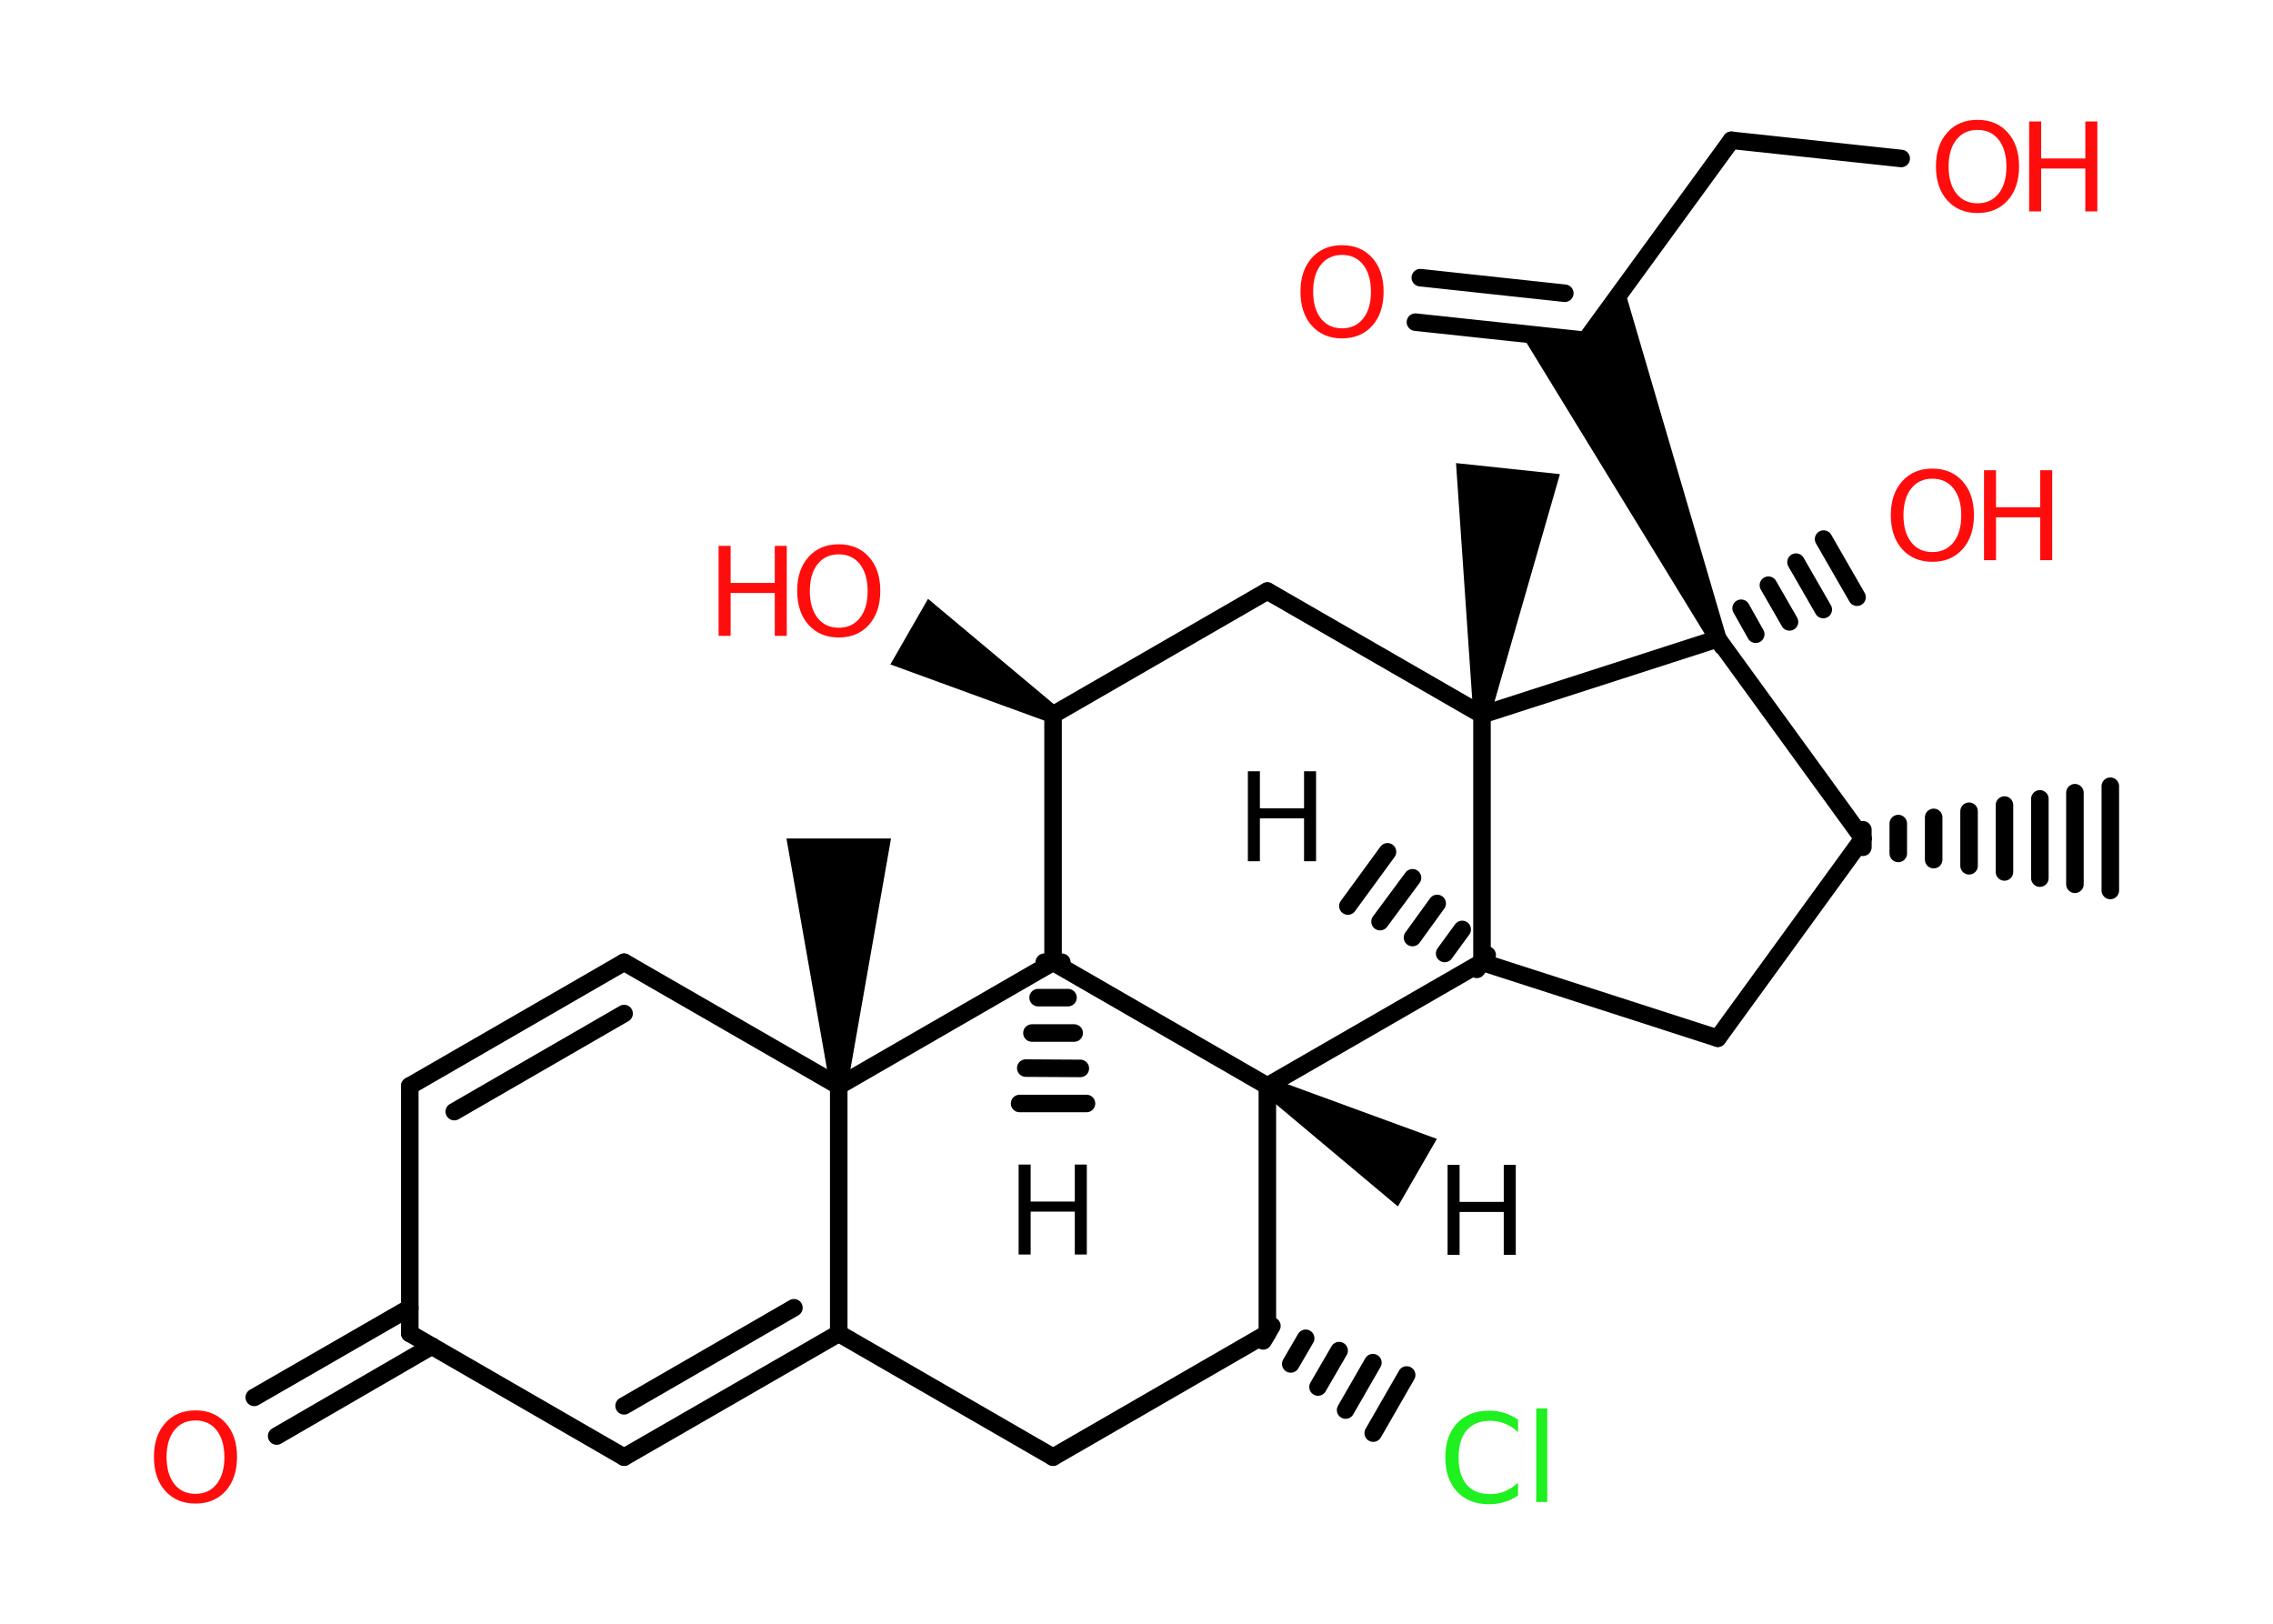 <?xml version='1.0' encoding='UTF-8'?>
<!DOCTYPE svg PUBLIC "-//W3C//DTD SVG 1.1//EN" "http://www.w3.org/Graphics/SVG/1.1/DTD/svg11.dtd">
<svg version='1.2' xmlns='http://www.w3.org/2000/svg' xmlns:xlink='http://www.w3.org/1999/xlink' width='70.0mm' height='50.0mm' viewBox='0 0 70.0 50.0'>
  <desc>Generated by the Chemistry Development Kit (http://github.com/cdk)</desc>
  <g stroke-linecap='round' stroke-linejoin='round' stroke='#000000' stroke-width='.54' fill='#000000'>
    <rect x='.0' y='.0' width='70.0' height='50.0' fill='#FFFFFF' stroke='none'/>
    <g id='mol1' class='mol'>
      <g id='mol1bnd1' class='bond'>
        <line x1='45.48' y1='29.85' x2='45.8' y2='29.41'/>
        <line x1='44.49' y1='29.36' x2='45.03' y2='28.62'/>
        <line x1='43.5' y1='28.87' x2='44.26' y2='27.82'/>
        <line x1='42.5' y1='28.38' x2='43.5' y2='27.03'/>
        <line x1='41.51' y1='27.9' x2='42.73' y2='26.23'/>
      </g>
      <line id='mol1bnd2' class='bond' x1='45.64' y1='29.63' x2='52.9' y2='31.97'/>
      <line id='mol1bnd3' class='bond' x1='52.9' y1='31.97' x2='57.37' y2='25.82'/>
      <g id='mol1bnd4' class='bond'>
        <line x1='57.37' y1='25.55' x2='57.37' y2='26.09'/>
        <line x1='58.46' y1='25.36' x2='58.46' y2='26.28'/>
        <line x1='59.55' y1='25.17' x2='59.55' y2='26.47'/>
        <line x1='60.64' y1='24.98' x2='60.64' y2='26.66'/>
        <line x1='61.73' y1='24.79' x2='61.73' y2='26.85'/>
        <line x1='62.82' y1='24.6' x2='62.82' y2='27.04'/>
        <line x1='63.9' y1='24.41' x2='63.9' y2='27.23'/>
        <line x1='64.99' y1='24.21' x2='64.99' y2='27.42'/>
      </g>
      <line id='mol1bnd5' class='bond' x1='57.37' y1='25.82' x2='52.9' y2='19.67'/>
      <g id='mol1bnd6' class='bond'>
        <line x1='52.77' y1='19.44' x2='53.04' y2='19.9'/>
        <line x1='53.62' y1='18.73' x2='54.07' y2='19.53'/>
        <line x1='54.46' y1='18.02' x2='55.11' y2='19.15'/>
        <line x1='55.31' y1='17.31' x2='56.15' y2='18.77'/>
        <line x1='56.16' y1='16.6' x2='57.19' y2='18.39'/>
      </g>
      <path id='mol1bnd7' class='bond' d='M52.66 19.78l.49 -.22l-3.14 -10.71l-1.18 1.62l-2.0 -.21z' stroke='none'/>
      <g id='mol1bnd8' class='bond'>
        <line x1='48.83' y1='10.48' x2='43.59' y2='9.92'/>
        <line x1='48.19' y1='9.03' x2='43.74' y2='8.55'/>
      </g>
      <line id='mol1bnd9' class='bond' x1='48.83' y1='10.48' x2='53.32' y2='4.32'/>
      <line id='mol1bnd10' class='bond' x1='53.32' y1='4.32' x2='58.55' y2='4.88'/>
      <line id='mol1bnd11' class='bond' x1='52.9' y1='19.67' x2='45.64' y2='22.01'/>
      <line id='mol1bnd12' class='bond' x1='45.64' y1='29.63' x2='45.64' y2='22.01'/>
      <path id='mol1bnd13' class='bond' d='M45.37 21.98l.53 .06l2.14 -7.44l-1.6 -.17l-1.6 -.17z' stroke='none'/>
      <line id='mol1bnd14' class='bond' x1='45.64' y1='22.01' x2='39.03' y2='18.2'/>
      <line id='mol1bnd15' class='bond' x1='39.03' y1='18.2' x2='32.43' y2='22.01'/>
      <path id='mol1bnd16' class='bond' d='M32.3 22.24l.27 -.46l-3.99 -3.34l-.58 1.01l-.58 1.01z' stroke='none'/>
      <line id='mol1bnd17' class='bond' x1='32.43' y1='22.01' x2='32.43' y2='29.63'/>
      <g id='mol1bnd18' class='bond'>
        <line x1='32.7' y1='29.63' x2='32.16' y2='29.63'/>
        <line x1='32.89' y1='30.72' x2='31.97' y2='30.72'/>
        <line x1='33.08' y1='31.81' x2='31.78' y2='31.81'/>
        <line x1='33.27' y1='32.9' x2='31.59' y2='32.89'/>
        <line x1='33.46' y1='33.98' x2='31.4' y2='33.98'/>
      </g>
      <line id='mol1bnd19' class='bond' x1='32.43' y1='29.63' x2='39.03' y2='33.44'/>
      <line id='mol1bnd20' class='bond' x1='45.64' y1='29.63' x2='39.03' y2='33.44'/>
      <path id='mol1bnd21' class='bond' d='M39.17 33.21l-.27 .46l4.15 3.48l.6 -1.04l.6 -1.04z' stroke='none'/>
      <line id='mol1bnd22' class='bond' x1='39.03' y1='33.44' x2='39.03' y2='41.06'/>
      <g id='mol1bnd23' class='bond'>
        <line x1='39.17' y1='40.83' x2='38.9' y2='41.29'/>
        <line x1='40.21' y1='41.21' x2='39.75' y2='42.0'/>
        <line x1='41.24' y1='41.59' x2='40.59' y2='42.71'/>
        <line x1='42.28' y1='41.96' x2='41.44' y2='43.42'/>
        <line x1='43.32' y1='42.34' x2='42.29' y2='44.13'/>
      </g>
      <line id='mol1bnd24' class='bond' x1='39.03' y1='41.06' x2='32.43' y2='44.87'/>
      <line id='mol1bnd25' class='bond' x1='32.43' y1='44.87' x2='25.83' y2='41.06'/>
      <g id='mol1bnd26' class='bond'>
        <line x1='19.22' y1='44.87' x2='25.83' y2='41.06'/>
        <line x1='19.22' y1='43.29' x2='24.45' y2='40.27'/>
      </g>
      <line id='mol1bnd27' class='bond' x1='19.22' y1='44.87' x2='12.62' y2='41.06'/>
      <g id='mol1bnd28' class='bond'>
        <line x1='13.3' y1='41.45' x2='8.52' y2='44.22'/>
        <line x1='12.62' y1='40.27' x2='7.83' y2='43.03'/>
      </g>
      <line id='mol1bnd29' class='bond' x1='12.62' y1='41.06' x2='12.62' y2='33.44'/>
      <g id='mol1bnd30' class='bond'>
        <line x1='19.22' y1='29.63' x2='12.62' y2='33.44'/>
        <line x1='19.22' y1='31.21' x2='13.99' y2='34.23'/>
      </g>
      <line id='mol1bnd31' class='bond' x1='19.22' y1='29.63' x2='25.83' y2='33.44'/>
      <line id='mol1bnd32' class='bond' x1='32.43' y1='29.63' x2='25.83' y2='33.44'/>
      <line id='mol1bnd33' class='bond' x1='25.83' y1='41.06' x2='25.83' y2='33.44'/>
      <path id='mol1bnd34' class='bond' d='M25.56 33.44h.54l1.34 -7.62h-1.61h-1.61z' stroke='none'/>
      <path id='mol1atm1' class='atom' d='M38.43 23.75h.37v1.14h1.36v-1.14h.37v2.77h-.37v-1.32h-1.36v1.32h-.37v-2.77z' stroke='none'/>
      <g id='mol1atm7' class='atom'>
        <path d='M59.51 14.74q-.41 .0 -.65 .3q-.24 .3 -.24 .83q.0 .52 .24 .83q.24 .3 .65 .3q.41 .0 .65 -.3q.24 -.3 .24 -.83q.0 -.52 -.24 -.83q-.24 -.3 -.65 -.3zM59.51 14.43q.58 .0 .93 .39q.35 .39 .35 1.04q.0 .66 -.35 1.05q-.35 .39 -.93 .39q-.58 .0 -.93 -.39q-.35 -.39 -.35 -1.05q.0 -.65 .35 -1.04q.35 -.39 .93 -.39z' stroke='none' fill='#FF0D0D'/>
        <path d='M61.1 14.48h.37v1.14h1.36v-1.14h.37v2.77h-.37v-1.32h-1.36v1.32h-.37v-2.77z' stroke='none' fill='#FF0D0D'/>
      </g>
      <path id='mol1atm9' class='atom' d='M41.33 7.85q-.41 .0 -.65 .3q-.24 .3 -.24 .83q.0 .52 .24 .83q.24 .3 .65 .3q.41 .0 .65 -.3q.24 -.3 .24 -.83q.0 -.52 -.24 -.83q-.24 -.3 -.65 -.3zM41.33 7.55q.58 .0 .93 .39q.35 .39 .35 1.04q.0 .66 -.35 1.05q-.35 .39 -.93 .39q-.58 .0 -.93 -.39q-.35 -.39 -.35 -1.05q.0 -.65 .35 -1.04q.35 -.39 .93 -.39z' stroke='none' fill='#FF0D0D'/>
      <g id='mol1atm11' class='atom'>
        <path d='M60.9 4.0q-.41 .0 -.65 .3q-.24 .3 -.24 .83q.0 .52 .24 .83q.24 .3 .65 .3q.41 .0 .65 -.3q.24 -.3 .24 -.83q.0 -.52 -.24 -.83q-.24 -.3 -.65 -.3zM60.9 3.69q.58 .0 .93 .39q.35 .39 .35 1.04q.0 .66 -.35 1.05q-.35 .39 -.93 .39q-.58 .0 -.93 -.39q-.35 -.39 -.35 -1.05q.0 -.65 .35 -1.04q.35 -.39 .93 -.39z' stroke='none' fill='#FF0D0D'/>
        <path d='M62.49 3.74h.37v1.14h1.36v-1.14h.37v2.77h-.37v-1.32h-1.36v1.32h-.37v-2.77z' stroke='none' fill='#FF0D0D'/>
      </g>
      <g id='mol1atm16' class='atom'>
        <path d='M25.83 17.07q-.41 .0 -.65 .3q-.24 .3 -.24 .83q.0 .52 .24 .83q.24 .3 .65 .3q.41 .0 .65 -.3q.24 -.3 .24 -.83q.0 -.52 -.24 -.83q-.24 -.3 -.65 -.3zM25.83 16.76q.58 .0 .93 .39q.35 .39 .35 1.04q.0 .66 -.35 1.05q-.35 .39 -.93 .39q-.58 .0 -.93 -.39q-.35 -.39 -.35 -1.05q.0 -.65 .35 -1.04q.35 -.39 .93 -.39z' stroke='none' fill='#FF0D0D'/>
        <path d='M22.13 16.81h.37v1.14h1.36v-1.14h.37v2.77h-.37v-1.32h-1.36v1.32h-.37v-2.77z' stroke='none' fill='#FF0D0D'/>
      </g>
      <path id='mol1atm18' class='atom' d='M31.37 35.86h.37v1.14h1.36v-1.14h.37v2.77h-.37v-1.32h-1.36v1.32h-.37v-2.77z' stroke='none'/>
      <path id='mol1atm20' class='atom' d='M44.58 35.87h.37v1.14h1.36v-1.14h.37v2.77h-.37v-1.32h-1.36v1.32h-.37v-2.77z' stroke='none'/>
      <path id='mol1atm22' class='atom' d='M46.75 43.7v.4q-.19 -.18 -.4 -.26q-.21 -.09 -.45 -.09q-.47 .0 -.73 .29q-.25 .29 -.25 .84q.0 .55 .25 .84q.25 .29 .73 .29q.24 .0 .45 -.09q.21 -.09 .4 -.26v.39q-.2 .14 -.42 .2q-.22 .07 -.47 .07q-.63 .0 -.99 -.39q-.36 -.39 -.36 -1.05q.0 -.67 .36 -1.05q.36 -.39 .99 -.39q.25 .0 .47 .07q.22 .07 .41 .2zM47.31 43.37h.34v2.88h-.34v-2.88z' stroke='none' fill='#1FF01F'/>
      <path id='mol1atm27' class='atom' d='M6.02 43.74q-.41 .0 -.65 .3q-.24 .3 -.24 .83q.0 .52 .24 .83q.24 .3 .65 .3q.41 .0 .65 -.3q.24 -.3 .24 -.83q.0 -.52 -.24 -.83q-.24 -.3 -.65 -.3zM6.02 43.43q.58 .0 .93 .39q.35 .39 .35 1.04q.0 .66 -.35 1.05q-.35 .39 -.93 .39q-.58 .0 -.93 -.39q-.35 -.39 -.35 -1.05q.0 -.65 .35 -1.04q.35 -.39 .93 -.39z' stroke='none' fill='#FF0D0D'/>
    </g>
  </g>
</svg>
